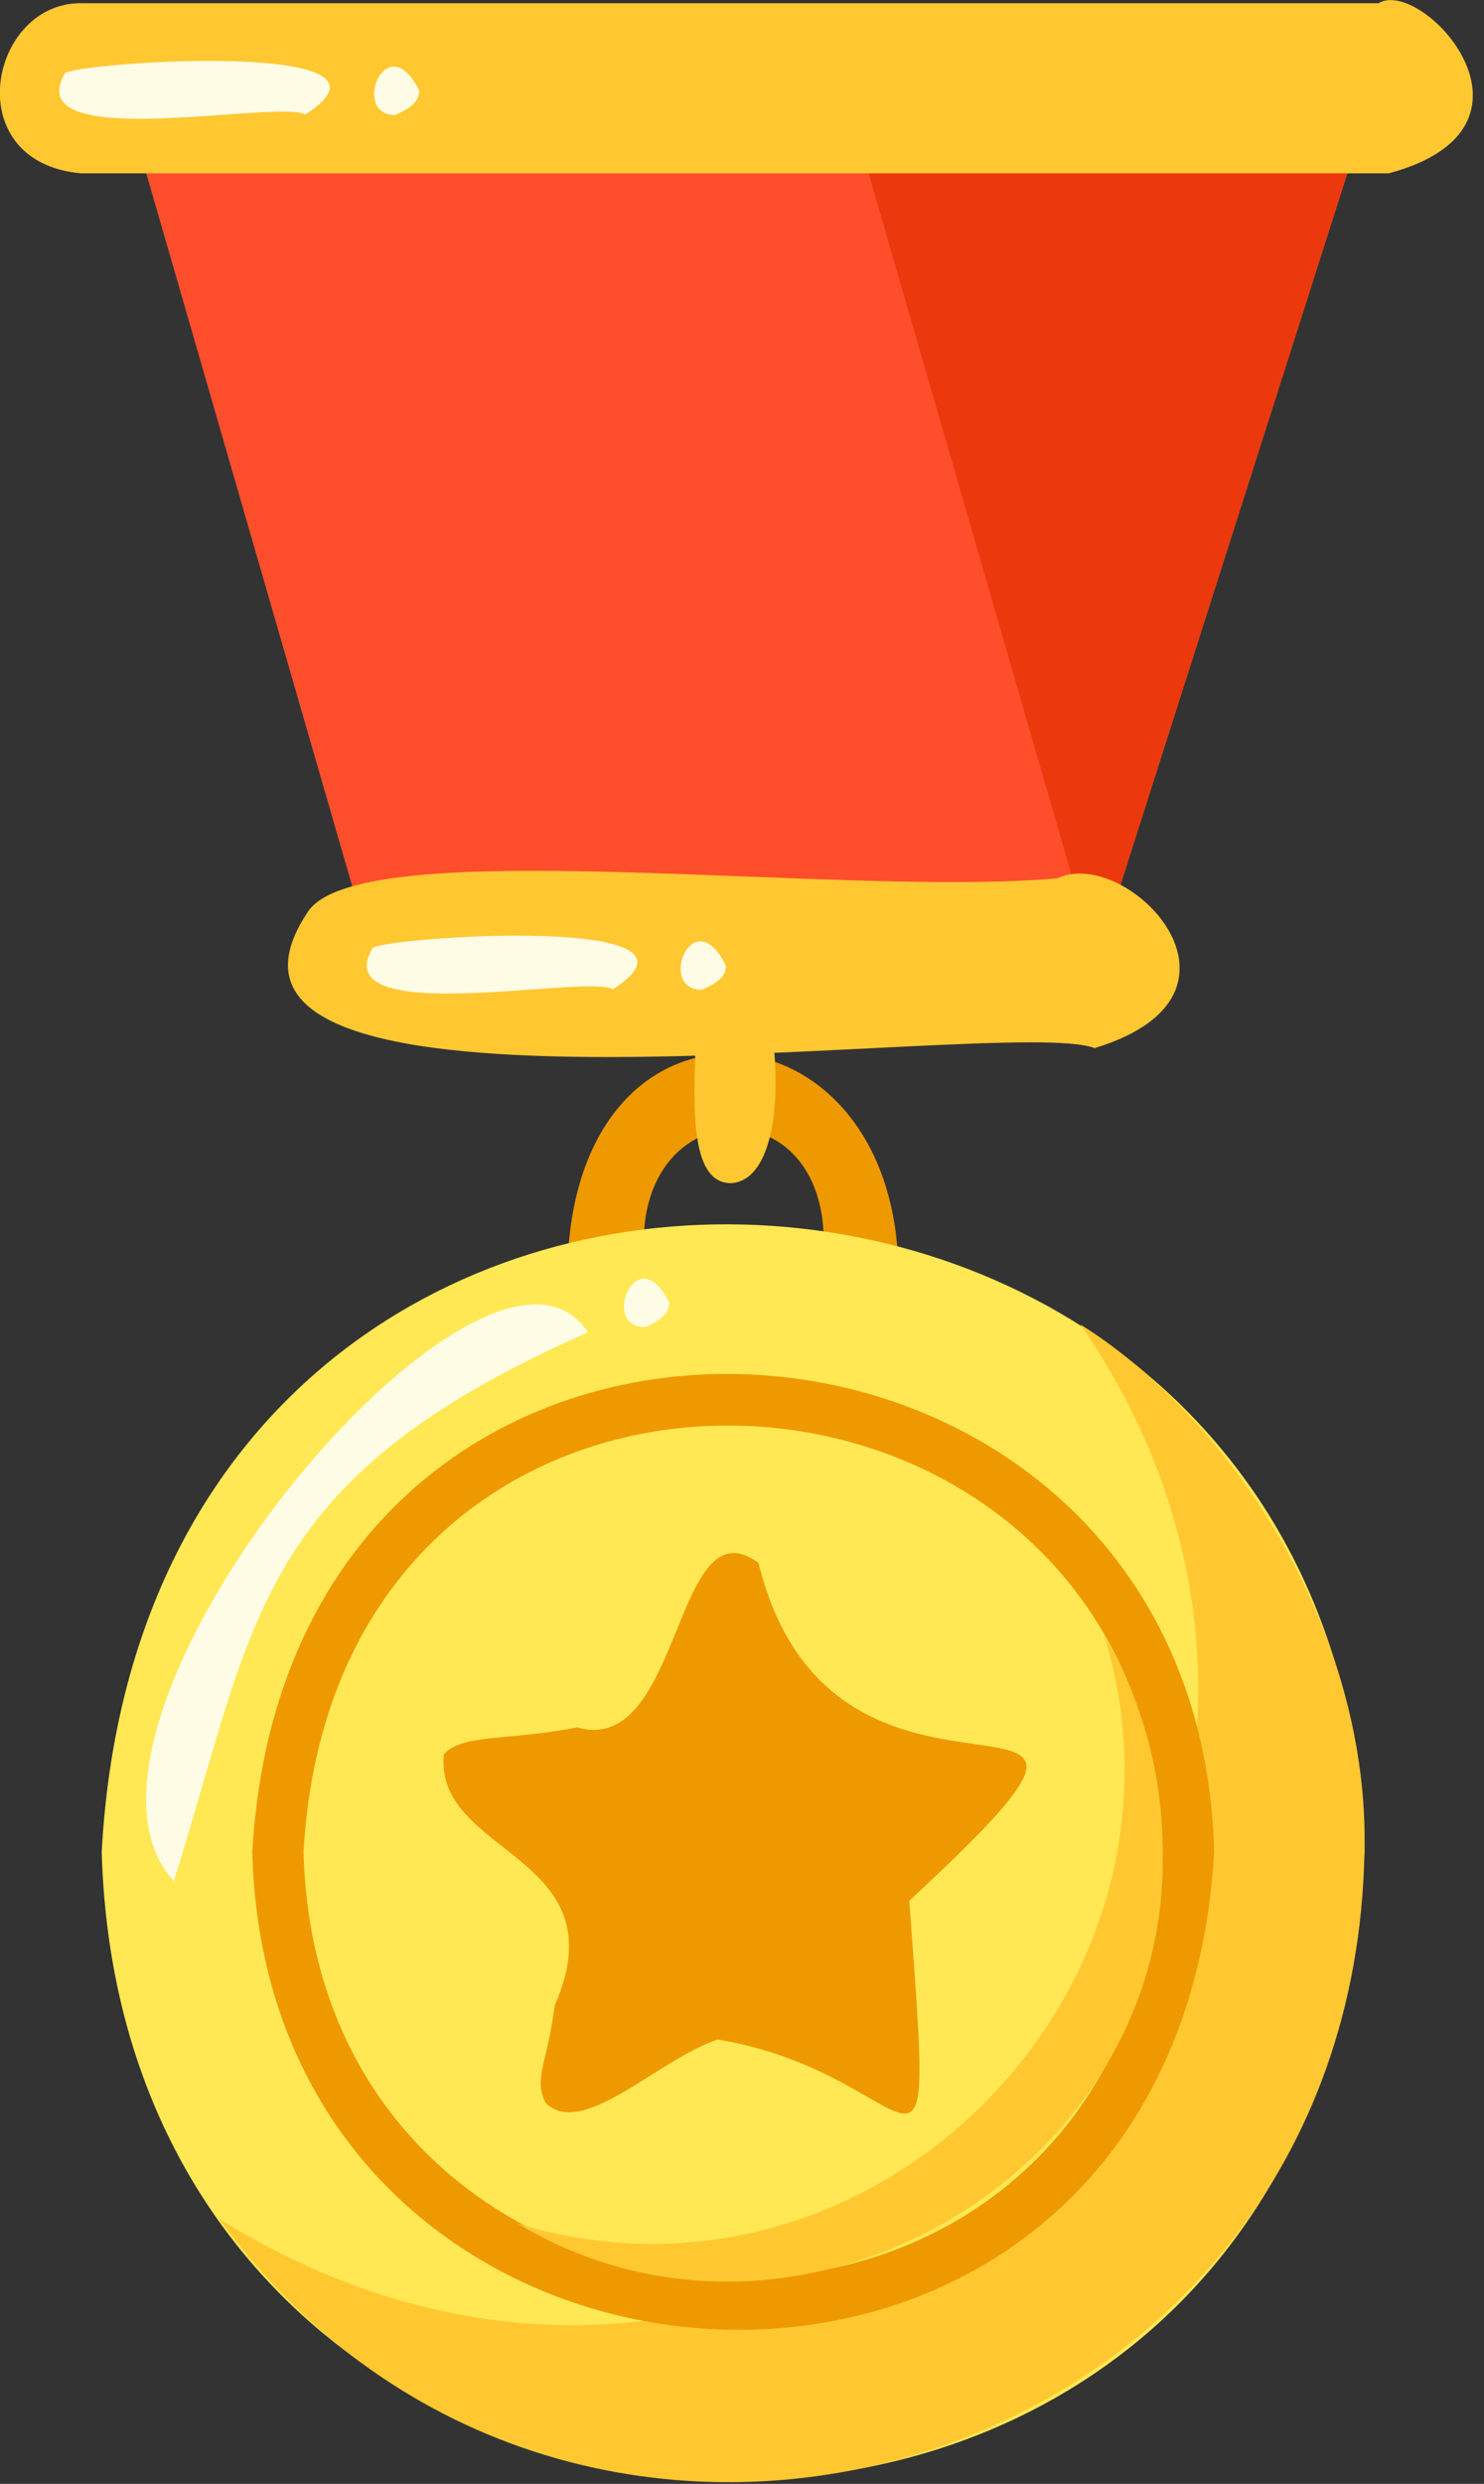 <svg height="184" viewBox="0 0 110 184" width="110" xmlns="http://www.w3.org/2000/svg"><rect x="0" y="0" width="110" height="184" fill="#333333" stroke="none"/><g fill="none" transform="translate(-1)"><path d="m67 100.44h-23.48c-4.76-31.28 28.92-28.32 23.48 0zm-18-5.4h12.76c2.84-15.36-15.54-15.04-12.76 0z" fill="#ef9900"/><path d="m55.3 87.64c-4.3.24-2.3-10.62-2.7-14.72 4.4-12.3 9.24 13.96 2.7 14.72z" fill="#ffc831"/><path d="m103.74 3.84-21.34 66.9h-53.82l-19.34-66.9z" fill="#ff4e2c"/><path d="m103.74 3.84-21.34 66.9h-.26l-19.36-66.9z" fill="#eb390d"/><path d="m103.94 12.84h-96.94c-9.22-.84-6.76-12.84.18-12.6h96c3.22-1.98 13.54 9.18.76 12.6z" fill="#ffc831"/><path d="m82.14 77.64c-6.44-2.5-70 7.6-58.38-10 3.64-6.12 39.4-1.12 55.64-2.58 5.12-2.44 15.92 8.58 2.74 12.58z" fill="#ffc831"/><path d="m102.14 137.18c-3.48 64-91.9 60-93.6 0 3.48-64.2 92.04-59.72 93.6 0z" fill="#ffe853"/><path d="m102.14 137.18c-.88 46.6-58.8 63.18-84.88 27.2 45.18 28 92.48-24.62 63.84-66.26 11.9 7.52 21.42 23.42 21.04 39.06z" fill="#ffc831"/><path d="m91 137.18c-2.86 49.12-70.16 45.26-71.3 0 2.84-49.18 70.14-45.18 71.3 0z" fill="#ef9900"/><path d="m13.88 139.36c-10.62-11.72 23.12-52.28 30.7-40.66-24.74 10.88-24.6 21.3-30.7 40.66z" fill="#fffce5"/><path d="m87.18 137.18c-2.44 43.76-62.68 40.42-63.68 0 2.44-43.76 62.66-40.42 63.68 0z" fill="#ffe853"/><path d="m87.18 137.18c.54 23.7-27.04 40-47.8 27.54 26.24 8 51.46-17.26 43.48-43.54 2.841 4.853 4.333 10.377 4.32 16z" fill="#ffc831"/><path d="m48.84 98.3c-3.38.12-.68-6.7 1.78-1.8-.08.56-.16 1.1-1.78 1.8z" fill="#fffce5"/><path d="m68.4 140.8c1.88 25.7 1.3 12.86-14.2 10.28-4.48 1.5-10 7.38-12.76 4.7-.9-1.86.1-2.78.68-7.22 4.92-11.24-8.94-11.08-8.22-18.6 1.32-1.54 4.86-1 9.88-2 7.82 2.24 7.14-16.82 13.44-12.18 5.78 23.44 33.78 4.08 11.18 25.02z" fill="#ef9900"/><g fill="#fffce5"><path d="m46.44 73.28c-2-1.14-21.36 2.96-17.82-3.06 1.22-.84 26.48-2.52 17.82 3.06z"/><path d="m53 73.32c-3.32 0-.62-6.68 1.8-1.8 0 .48-.08 1.1-1.8 1.8z"/><path d="m23.64 8.48c-2-1.14-21.36 2.96-17.82-3.06 1.18-.84 26.48-2.52 17.82 3.06z"/><path d="m30.28 8.52c-3.32 0-.62-6.68 1.8-1.8-.08.56-.16 1.1-1.8 1.8z"/></g></g></svg>